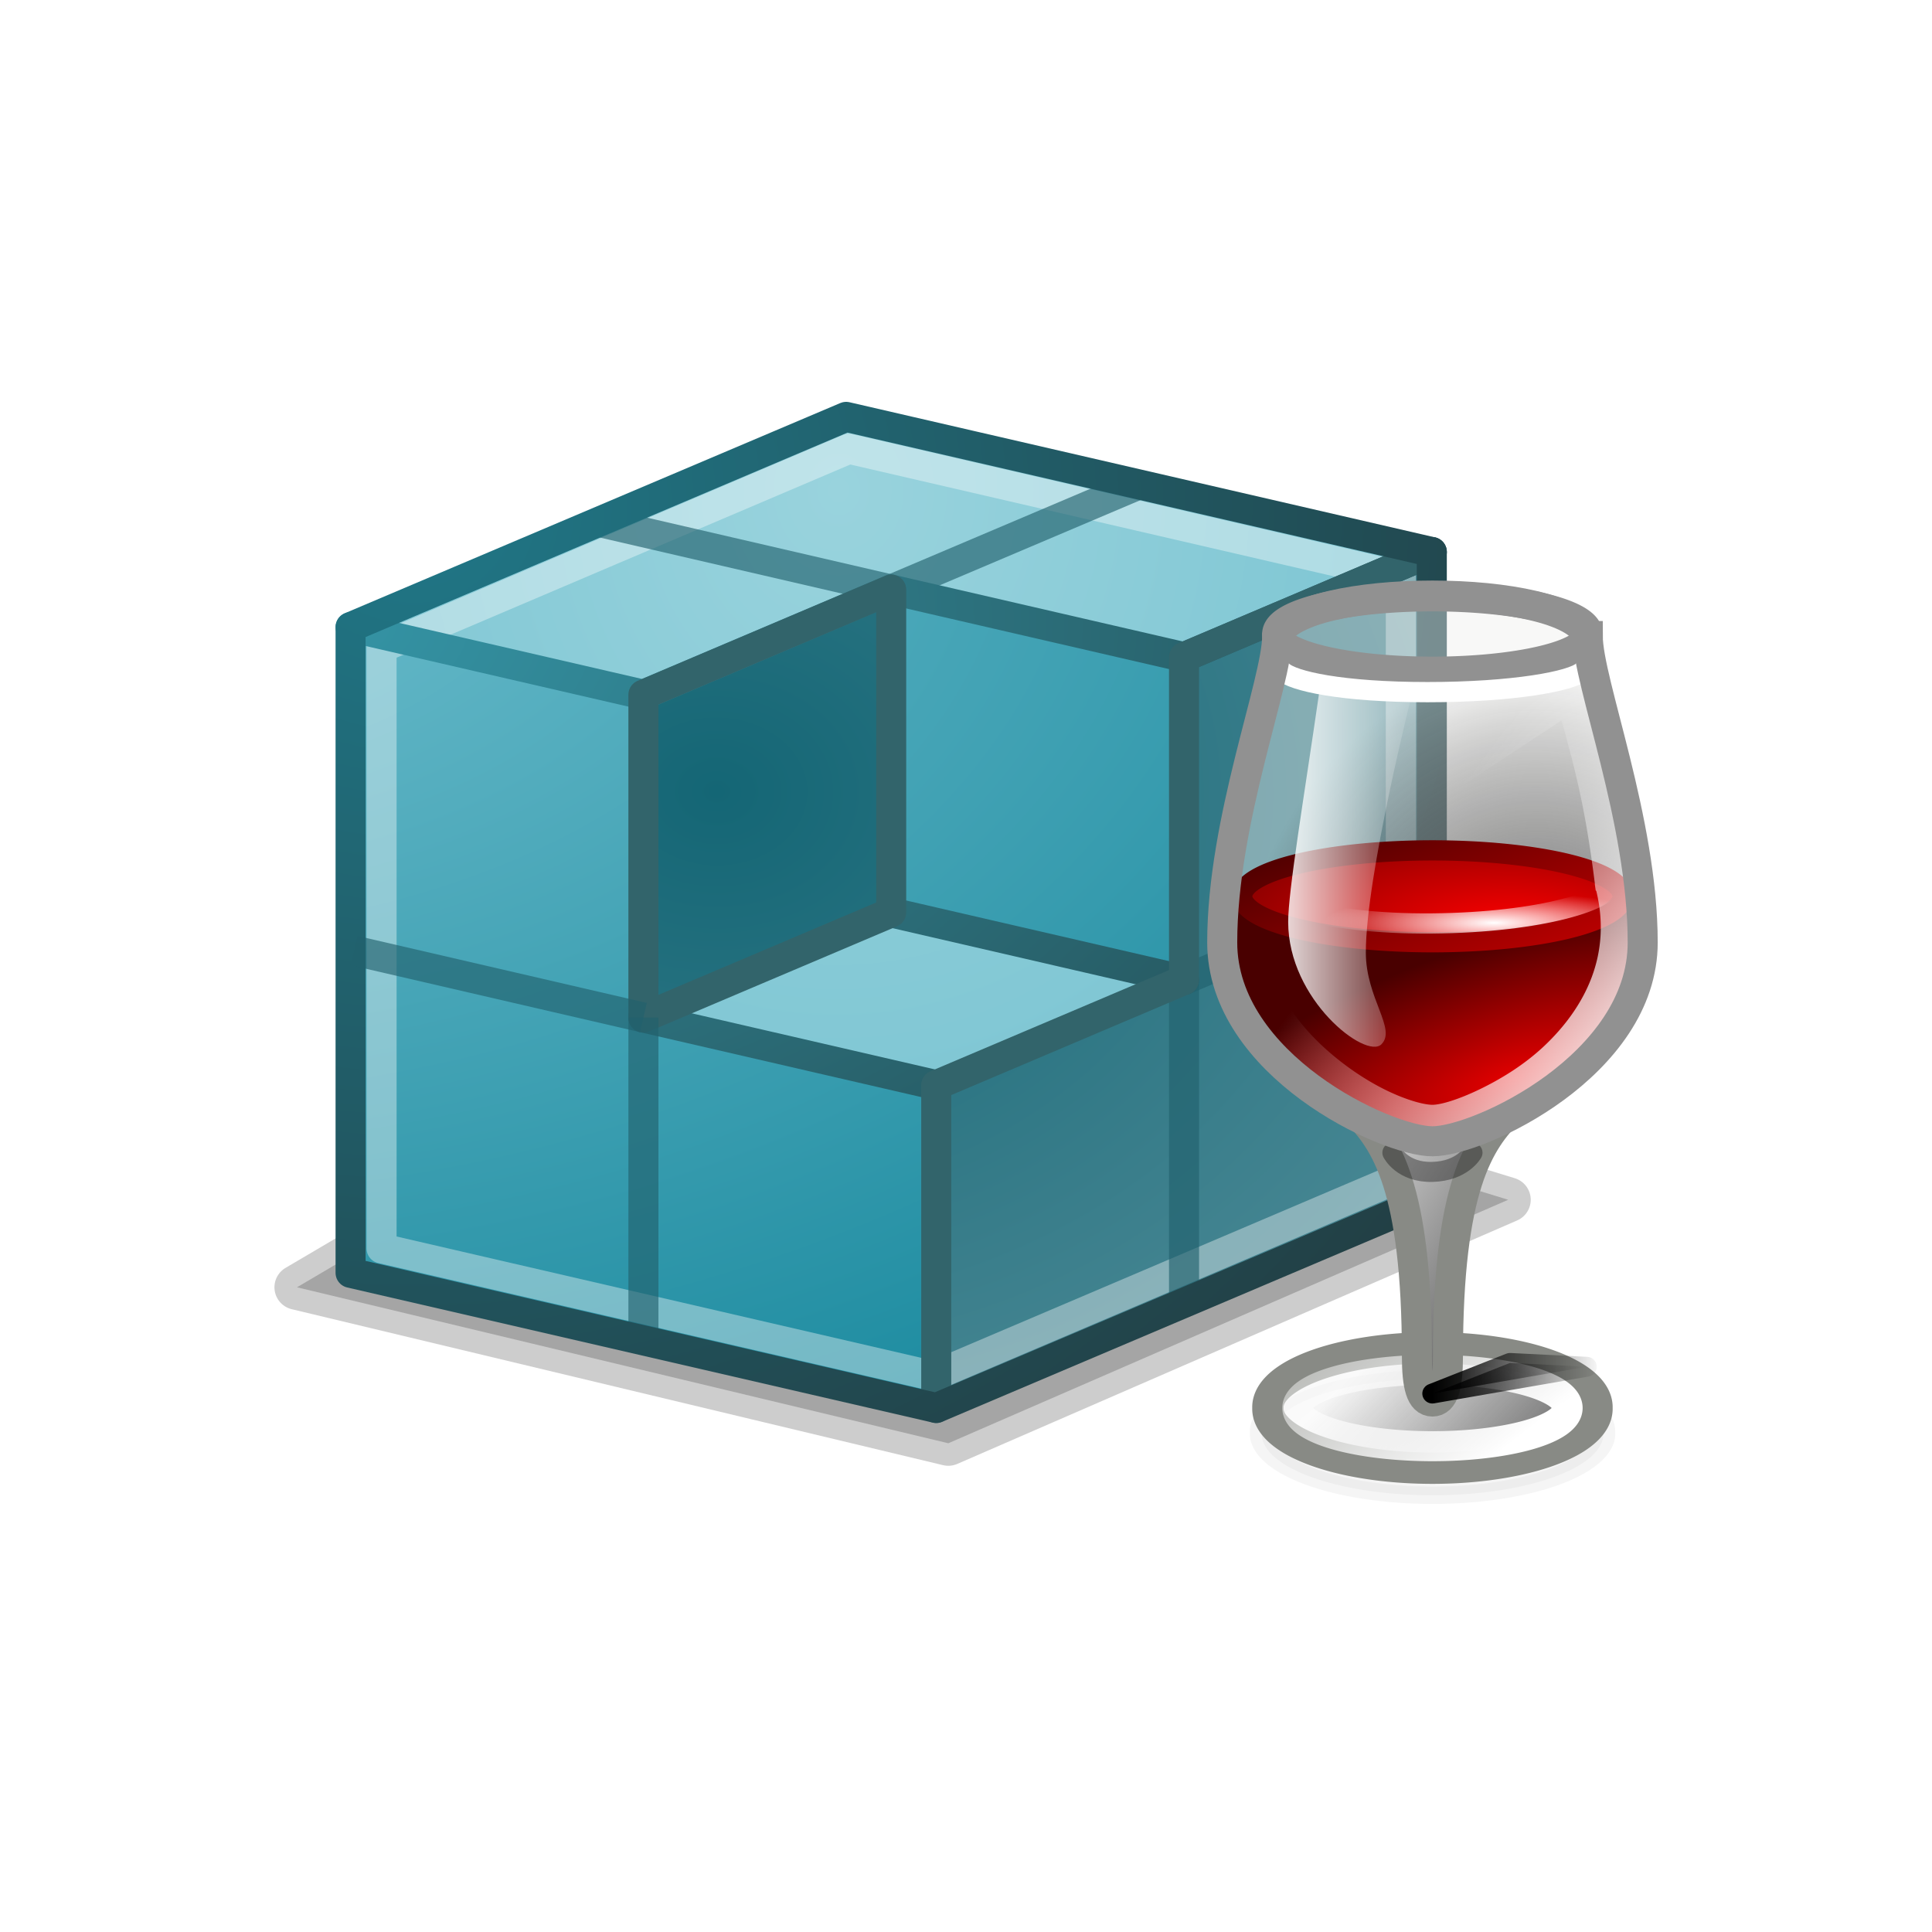 <?xml version="1.0" encoding="UTF-8" standalone="no"?>
<!-- Created with Inkscape (http://www.inkscape.org/) -->

<svg
   xmlns:dc="http://purl.org/dc/elements/1.1/"
   xmlns:cc="http://creativecommons.org/ns#"
   xmlns:rdf="http://www.w3.org/1999/02/22-rdf-syntax-ns#"
   xmlns:svg="http://www.w3.org/2000/svg"
   xmlns="http://www.w3.org/2000/svg"
   xmlns:xlink="http://www.w3.org/1999/xlink"
   xmlns:sodipodi="http://sodipodi.sourceforge.net/DTD/sodipodi-0.dtd"
   xmlns:inkscape="http://www.inkscape.org/namespaces/inkscape"
   x="48"
   y="48"
   viewBox="320 -40 352 352"
   height="352"
   width="352"
   version="1.1"
   id="svg2"
   inkscape:version="0.92"
   sodipodi:docname="regedit.svg">
  <sodipodi:namedview
     pagecolor="#ffffff"
     bordercolor="#666666"
     borderopacity="1"
     objecttolerance="10"
     gridtolerance="10"
     guidetolerance="10"
     inkscape:pageopacity="0"
     inkscape:pageshadow="2"
     inkscape:window-width="1310"
     inkscape:window-height="875"
     id="namedview183"
     showgrid="false"
     inkscape:zoom="0.96195652"
     inkscape:cx="184"
     inkscape:cy="32"
     inkscape:window-x="0"
     inkscape:window-y="0"
     inkscape:window-maximized="0"
     inkscape:current-layer="svg2" />
  <defs
     id="defs4">
    <linearGradient
       id="linearGradient11942-9">
      <stop
         id="stop11944-4"
         stop-color="#99d3dd"
         offset="0" />
      <stop
         id="stop11946-9"
         stop-color="#72c0cf"
         offset="1" />
    </linearGradient>
    <filter
       id="filter3436-9"
       height="1.28"
       width="1.158"
       color-interpolation-filters="sRGB"
       y="-0.14"
       x="-0.079">
      <feGaussianBlur
         id="feGaussianBlur3438-4"
         stdDeviation="0.319" />
    </filter>
    <linearGradient
       id="linearGradient3198-0">
      <stop
         id="stop3200-8"
         stop-color="#FFF"
         offset="0" />
      <stop
         id="stop3202-8"
         stop-color="#FFF"
         stop-opacity="0"
         offset="1" />
    </linearGradient>
    <filter
       id="filter3391-7"
       height="1.336"
       width="1.134"
       color-interpolation-filters="sRGB"
       y="-0.168"
       x="-0.067">
      <feGaussianBlur
         id="feGaussianBlur3393-6"
         stdDeviation="0.14" />
    </filter>
    <filter
       id="filter3391-6"
       height="1.336"
       width="1.134"
       color-interpolation-filters="sRGB"
       y="-0.168"
       x="-0.067">
      <feGaussianBlur
         id="feGaussianBlur3393-4"
         stdDeviation="0.14" />
    </filter>
    <linearGradient
       id="linearGradient3982"
       y2="25.5"
       gradientUnits="userSpaceOnUse"
       x2="20.5"
       gradientTransform="translate(-8,15.968)"
       y1="27.5"
       x1="16">
      <stop
         id="stop3375-3"
         stop-color="#000"
         offset="0" />
      <stop
         id="stop3377-04"
         stop-color="#373737"
         stop-opacity="0"
         offset="1" />
    </linearGradient>
    <linearGradient
       id="linearGradient3984"
       y2="27"
       gradientUnits="userSpaceOnUse"
       x2="21.5"
       gradientTransform="translate(-8,15.968)"
       y1="27"
       x1="16">
      <stop
         id="stop3444-4"
         stop-color="#000"
         offset="0" />
      <stop
         id="stop3446-4"
         stop-color="#000"
         stop-opacity="0"
         offset="1" />
    </linearGradient>
    <radialGradient
       id="radialGradient3293"
       gradientUnits="userSpaceOnUse"
       cy="14.19"
       cx="18"
       gradientTransform="matrix(1.034,0,0,0.187,30.961,30.693)"
       r="5.505">
      <stop
         id="stop3454-4"
         stop-color="#FFF"
         offset="0" />
      <stop
         id="stop3456-81"
         stop-color="#FFF"
         stop-opacity="0"
         offset="1" />
    </radialGradient>
    <linearGradient
       id="linearGradient3298"
       y2="18.312"
       xlink:href="#linearGradient3198-0"
       gradientUnits="userSpaceOnUse"
       x2="23"
       gradientTransform="matrix(1.034,0,0,1.02,23.585,12.412)"
       y1="18.312"
       x1="17.605" />
    <linearGradient
       id="linearGradient3301"
       y2="19"
       xlink:href="#linearGradient3198-0"
       gradientUnits="userSpaceOnUse"
       x2="22"
       gradientTransform="matrix(1.029,0,0,1.029,22.853,13.143)"
       y1="25.27"
       x1="30.376" />
    <radialGradient
       id="radialGradient3305"
       gradientUnits="userSpaceOnUse"
       cy="13.192"
       cx="25.017"
       gradientTransform="matrix(1.282,0,0,0.465,18.039,27.346)"
       r="9.751">
      <stop
         id="stop3173-6"
         stop-color="#fd0000"
         offset="0" />
      <stop
         id="stop3175-1"
         stop-color="#6a0000"
         offset="1" />
    </radialGradient>
    <linearGradient
       id="linearGradient3307"
       y2="7.135"
       gradientUnits="userSpaceOnUse"
       x2="22.036"
       gradientTransform="matrix(1.282,0,0,0.94,18.039,22.125)"
       y1="15.984"
       x1="27.217">
      <stop
         id="stop4404-5"
         stop-color="#e80000"
         offset="0" />
      <stop
         id="stop4406-9"
         stop-color="#490000"
         offset="1" />
    </linearGradient>
    <radialGradient
       id="radialGradient3310"
       gradientUnits="userSpaceOnUse"
       cy="26.577"
       cx="26.625"
       gradientTransform="matrix(0.981,-0.322,0.119,0.352,20.952,37.753)"
       r="12.5">
      <stop
         id="stop3191-3"
         stop-color="#e40000"
         offset="0" />
      <stop
         id="stop3193-8"
         stop-color="#490000"
         offset="1" />
    </radialGradient>
    <linearGradient
       id="linearGradient3313"
       y2="27"
       gradientUnits="userSpaceOnUse"
       x2="19"
       gradientTransform="matrix(1.034,0,0,1.02,22.7,13.091)"
       y1="33"
       x1="29">
      <stop
         id="stop3222-0"
         stop-color="#373737"
         offset="0" />
      <stop
         id="stop3224-9"
         stop-color="#FFF"
         offset="1" />
    </linearGradient>
    <linearGradient
       id="linearGradient3316"
       y2="5.035"
       xlink:href="#linearGradient3198-0"
       gradientUnits="userSpaceOnUse"
       x2="17.799"
       gradientTransform="matrix(1.282,0,0,0.94,18.039,39.162)"
       y1="12.038"
       x1="25.269" />
    <linearGradient
       id="linearGradient3319"
       y2="9.277"
       gradientUnits="userSpaceOnUse"
       x2="21.44"
       gradientTransform="matrix(1.274,0,0,1.029,18.209,38.182)"
       y1="14.243"
       x1="27.681">
      <stop
         id="stop3230-3"
         stop-color="#373737"
         offset="0" />
      <stop
         id="stop3232-9"
         stop-color="#373737"
         stop-opacity="0"
         offset="1" />
    </linearGradient>
    <radialGradient
       id="radialGradient3322"
       gradientUnits="userSpaceOnUse"
       cy="22.614"
       cx="27.5"
       gradientTransform="matrix(1.591,-0.078,0.099,1.958,5.14,-4.567)"
       r="6.5">
      <stop
         id="stop3348-1"
         stop-color="#737373"
         offset="0" />
      <stop
         id="stop3350-2"
         stop-color="#000"
         stop-opacity="0"
         offset="1" />
    </radialGradient>
    <radialGradient
       id="radialGradient3326"
       gradientUnits="userSpaceOnUse"
       cy="33.188"
       cx="37.375"
       gradientTransform="matrix(0.421,0,0,0.104,31.121,31.613)"
       r="14.625">
      <stop
         id="stop4335-6"
         stop-color="#000"
         offset="0" />
      <stop
         id="stop4337-3"
         stop-color="#000"
         stop-opacity="0"
         offset="1" />
    </radialGradient>
    <radialGradient
       id="radialGradient3330"
       gradientUnits="userSpaceOnUse"
       cy="10.309"
       cx="5.625"
       gradientTransform="matrix(0.038,2.223,-2.331,0.039,37.447,6.59)"
       r="18.5">
      <stop
         id="stop10712-3"
         stop-color="#207787"
         offset="0" />
      <stop
         id="stop10714-6"
         stop-color="#223d42"
         offset="1" />
    </radialGradient>
    <radialGradient
       id="radialGradient3335"
       gradientUnits="userSpaceOnUse"
       cy="9.295"
       cx="3.5"
       gradientTransform="matrix(0.036,1.77,-2.667,0.054,36.165,16.803)"
       r="18.5">
      <stop
         id="stop11928-7"
         stop-color="#3493a4"
         offset="0" />
      <stop
         id="stop11930-7"
         stop-color="#214146"
         offset="1" />
    </radialGradient>
    <radialGradient
       id="radialGradient3343"
       gradientUnits="userSpaceOnUse"
       cy="17.867"
       cx="1.615"
       gradientTransform="matrix(-0.047,3.197,-5.012,-0.073,93.241,14.776)"
       r="13.875">
      <stop
         id="stop11955-1"
         stop-color="#72c0cf"
         offset="0" />
      <stop
         id="stop11957-15"
         stop-color="#077e94"
         offset="1" />
    </radialGradient>
    <radialGradient
       id="radialGradient3346"
       gradientUnits="userSpaceOnUse"
       cy="20.185"
       cx="16"
       gradientTransform="matrix(-0.028,1.981,-2.428,-0.035,73.153,-2.02)"
       r="13.125">
      <stop
         id="stop10773-9"
         stop-color="#146675"
         offset="0" />
      <stop
         id="stop10775-1"
         stop-color="#4e8b97"
         offset="1" />
    </radialGradient>
    <radialGradient
       id="radialGradient3349"
       xlink:href="#linearGradient11942-9"
       gradientUnits="userSpaceOnUse"
       cy="5.569"
       cx="19.75"
       gradientTransform="matrix(-0.025,1.757,-1.521,-0.022,36.719,-15.639)"
       r="18" />
    <radialGradient
       id="radialGradient3309"
       gradientUnits="userSpaceOnUse"
       cy="14.19"
       cx="18"
       gradientTransform="matrix(0.776,0,0,0.141,189.08,38.825)"
       r="5.505">
      <stop
         id="stop3454-47"
         stop-color="#FFF"
         offset="0" />
      <stop
         id="stop3456-7"
         stop-color="#FFF"
         stop-opacity="0"
         offset="1" />
    </radialGradient>
    <linearGradient
       id="linearGradient3312"
       y2="18.312"
       xlink:href="#linearGradient3198-0"
       gradientUnits="userSpaceOnUse"
       x2="23"
       gradientTransform="matrix(0.776,0,0,0.765,183.548,25.115)"
       y1="18.312"
       x1="17.605" />
    <linearGradient
       id="linearGradient3315"
       y2="19"
       xlink:href="#linearGradient3198-0"
       gradientUnits="userSpaceOnUse"
       x2="22"
       gradientTransform="matrix(0.772,0,0,0.771,182.999,25.663)"
       y1="25.27"
       x1="30.376" />
    <radialGradient
       id="radialGradient3318"
       gradientUnits="userSpaceOnUse"
       cy="13.192"
       cx="25.017"
       gradientTransform="matrix(0.961,0,0,0.349,179.388,36.315)"
       r="9.751">
      <stop
         id="stop3173-0"
         stop-color="#fd0000"
         offset="0" />
      <stop
         id="stop3175-5"
         stop-color="#6a0000"
         offset="1" />
    </radialGradient>
    <linearGradient
       id="linearGradient3320"
       y2="7.135"
       gradientUnits="userSpaceOnUse"
       x2="22.036"
       gradientTransform="matrix(0.961,0,0,0.705,179.388,32.399)"
       y1="15.984"
       x1="27.217">
      <stop
         id="stop4404-46"
         stop-color="#e80000"
         offset="0" />
      <stop
         id="stop4406-92"
         stop-color="#490000"
         offset="1" />
    </linearGradient>
    <radialGradient
       id="radialGradient3323"
       gradientUnits="userSpaceOnUse"
       cy="26.577"
       cx="26.625"
       gradientTransform="matrix(0.736,-0.242,0.089,0.264,181.573,44.12)"
       r="12.5">
      <stop
         id="stop3191-2"
         stop-color="#e40000"
         offset="0" />
      <stop
         id="stop3193-5"
         stop-color="#490000"
         offset="1" />
    </radialGradient>
    <linearGradient
       id="linearGradient3326"
       y2="27"
       gradientUnits="userSpaceOnUse"
       x2="19"
       gradientTransform="matrix(0.776,0,0,0.765,182.884,25.624)"
       y1="33"
       x1="29">
      <stop
         id="stop3222-03"
         stop-color="#373737"
         offset="0" />
      <stop
         id="stop3224-0"
         stop-color="#FFF"
         offset="1" />
    </linearGradient>
    <linearGradient
       id="linearGradient3330"
       y2="5.035"
       xlink:href="#linearGradient3198-0"
       gradientUnits="userSpaceOnUse"
       x2="17.799"
       gradientTransform="matrix(0.967,0,0,0.57,179.486,46.733)"
       y1="12.038"
       x1="25.269" />
    <linearGradient
       id="linearGradient3333"
       y2="9.277"
       gradientUnits="userSpaceOnUse"
       x2="21.44"
       gradientTransform="matrix(1.013,0,0,0.684,178.439,45.48)"
       y1="19.122"
       x1="29.455">
      <stop
         id="stop3230-43"
         stop-color="#373737"
         offset="0" />
      <stop
         id="stop3232-3"
         stop-color="#373737"
         stop-opacity="0"
         offset="1" />
    </linearGradient>
    <radialGradient
       id="radialGradient3337"
       gradientUnits="userSpaceOnUse"
       cy="22.614"
       cx="27.5"
       gradientTransform="matrix(1.193,-0.059,0.074,1.469,169.714,12.38)"
       r="6.5">
      <stop
         id="stop3348-18"
         stop-color="#737373"
         offset="0" />
      <stop
         id="stop3350-9"
         stop-color="#000"
         stop-opacity="0"
         offset="1" />
    </radialGradient>
    <radialGradient
       id="radialGradient3340"
       gradientUnits="userSpaceOnUse"
       cy="33.188"
       cx="37.375"
       gradientTransform="matrix(0.316,0,0,0.078,189.2,39.515)"
       r="14.625">
      <stop
         id="stop4335-3"
         stop-color="#000"
         offset="0" />
      <stop
         id="stop4337-8"
         stop-color="#000"
         stop-opacity="0"
         offset="1" />
    </radialGradient>
    <radialGradient
       id="radialGradient3345"
       gradientUnits="userSpaceOnUse"
       cy="3.832"
       cx="2.124"
       gradientTransform="matrix(0.011,1.961,-3.794,0.02,195.89,25.258)"
       r="12.5">
      <stop
         id="stop10712-5"
         stop-color="#207787"
         offset="0" />
      <stop
         id="stop10714-9"
         stop-color="#223d42"
         offset="1" />
    </radialGradient>
    <radialGradient
       id="radialGradient3348"
       gradientUnits="userSpaceOnUse"
       cy="5.976"
       cx="3.062"
       gradientTransform="matrix(-0.058,1.274,-2.546,-0.115,194.925,31.946)"
       r="12.5">
      <stop
         id="stop11928-74"
         stop-color="#3493a4"
         offset="0" />
      <stop
         id="stop11930-1"
         stop-color="#214146"
         offset="1" />
    </radialGradient>
    <radialGradient
       id="radialGradient3358"
       gradientUnits="userSpaceOnUse"
       cy="-3.792"
       cx="4.555"
       gradientTransform="matrix(-0.033,2.036,-3.206,-0.052,177.493,20.53)"
       r="12">
      <stop
         id="stop11944-7"
         stop-color="#99d3dd"
         offset="0" />
      <stop
         id="stop11946-8"
         stop-color="#72c0cf"
         offset="1" />
    </radialGradient>
    <radialGradient
       id="radialGradient3361"
       gradientUnits="userSpaceOnUse"
       cy="15.323"
       cx="3.023"
       gradientTransform="matrix(-0.062,6.294,-7.295,-0.071,284.455,10.957)"
       r="7">
      <stop
         id="stop11955-6"
         stop-color="#72c0cf"
         offset="0" />
      <stop
         id="stop11957-2"
         stop-color="#077e94"
         offset="1" />
    </radialGradient>
    <radialGradient
       id="radialGradient3364"
       gradientUnits="userSpaceOnUse"
       cy="15.008"
       cx="7.244"
       gradientTransform="matrix(0.028,7.059,-3.981,0.016,241.522,-17.012)"
       r="9.25">
      <stop
         id="stop10773-7"
         stop-color="#156979"
         offset="0" />
      <stop
         id="stop10775-5"
         stop-color="#4e8b97"
         offset="1" />
    </radialGradient>
    <radialGradient
       inkscape:collect="always"
       xlink:href="#linearGradient11942-9"
       id="radialGradient3232"
       gradientUnits="userSpaceOnUse"
       gradientTransform="matrix(-0.025,1.757,-1.521,-0.022,36.719,-15.639)"
       cx="19.75"
       cy="5.569"
       r="18" />
    <radialGradient
       inkscape:collect="always"
       xlink:href="#linearGradient11942-9"
       id="radialGradient3234"
       gradientUnits="userSpaceOnUse"
       gradientTransform="matrix(-0.025,1.757,-1.521,-0.022,36.719,-15.639)"
       cx="19.75"
       cy="5.569"
       r="18" />
    <radialGradient
       inkscape:collect="always"
       xlink:href="#radialGradient3346"
       id="radialGradient3236"
       gradientUnits="userSpaceOnUse"
       gradientTransform="matrix(-0.028,1.981,-2.428,-0.035,73.153,-2.02)"
       cx="16"
       cy="20.185"
       r="13.125" />
    <radialGradient
       inkscape:collect="always"
       xlink:href="#radialGradient3343"
       id="radialGradient3238"
       gradientUnits="userSpaceOnUse"
       gradientTransform="matrix(-0.047,3.197,-5.012,-0.073,93.241,14.776)"
       cx="1.615"
       cy="17.867"
       r="13.875" />
    <radialGradient
       inkscape:collect="always"
       xlink:href="#radialGradient3335"
       id="radialGradient3240"
       gradientUnits="userSpaceOnUse"
       gradientTransform="matrix(0.036,1.77,-2.667,0.054,36.165,16.803)"
       cx="3.5"
       cy="9.295"
       r="18.5" />
    <radialGradient
       inkscape:collect="always"
       xlink:href="#radialGradient3335"
       id="radialGradient3242"
       gradientUnits="userSpaceOnUse"
       gradientTransform="matrix(0.036,1.77,-2.667,0.054,36.165,16.803)"
       cx="3.5"
       cy="9.295"
       r="18.5" />
    <radialGradient
       inkscape:collect="always"
       xlink:href="#radialGradient3335"
       id="radialGradient3244"
       gradientUnits="userSpaceOnUse"
       gradientTransform="matrix(0.036,1.77,-2.667,0.054,36.165,16.803)"
       cx="3.5"
       cy="9.295"
       r="18.5" />
    <radialGradient
       inkscape:collect="always"
       xlink:href="#radialGradient3330"
       id="radialGradient3246"
       gradientUnits="userSpaceOnUse"
       gradientTransform="matrix(0.038,2.223,-2.331,0.039,37.447,6.59)"
       cx="5.625"
       cy="10.309"
       r="18.5" />
    <radialGradient
       inkscape:collect="always"
       xlink:href="#radialGradient3326"
       id="radialGradient3248"
       gradientUnits="userSpaceOnUse"
       gradientTransform="matrix(0.421,0,0,0.104,31.121,31.613)"
       cx="37.375"
       cy="33.188"
       r="14.625" />
    <radialGradient
       inkscape:collect="always"
       xlink:href="#radialGradient3322"
       id="radialGradient3250"
       gradientUnits="userSpaceOnUse"
       gradientTransform="matrix(1.591,-0.078,0.099,1.958,5.14,-4.567)"
       cx="27.5"
       cy="22.614"
       r="6.5" />
    <linearGradient
       inkscape:collect="always"
       xlink:href="#linearGradient3319"
       id="linearGradient3252"
       gradientUnits="userSpaceOnUse"
       gradientTransform="matrix(1.274,0,0,1.029,18.209,38.182)"
       x1="27.681"
       y1="14.243"
       x2="21.44"
       y2="9.277" />
    <linearGradient
       inkscape:collect="always"
       xlink:href="#linearGradient3198-0"
       id="linearGradient3254"
       gradientUnits="userSpaceOnUse"
       gradientTransform="matrix(1.282,0,0,0.94,18.039,39.162)"
       x1="25.269"
       y1="12.038"
       x2="17.799"
       y2="5.035" />
    <linearGradient
       inkscape:collect="always"
       xlink:href="#linearGradient3313"
       id="linearGradient3256"
       gradientUnits="userSpaceOnUse"
       gradientTransform="matrix(1.034,0,0,1.02,22.7,13.091)"
       x1="29"
       y1="33"
       x2="19"
       y2="27" />
    <radialGradient
       inkscape:collect="always"
       xlink:href="#radialGradient3310"
       id="radialGradient3258"
       gradientUnits="userSpaceOnUse"
       gradientTransform="matrix(0.981,-0.322,0.119,0.352,20.952,37.753)"
       cx="26.625"
       cy="26.577"
       r="12.5" />
    <radialGradient
       inkscape:collect="always"
       xlink:href="#radialGradient3305"
       id="radialGradient3260"
       gradientUnits="userSpaceOnUse"
       gradientTransform="matrix(1.282,0,0,0.465,18.039,27.346)"
       cx="25.017"
       cy="13.192"
       r="9.751" />
    <linearGradient
       inkscape:collect="always"
       xlink:href="#linearGradient3307"
       id="linearGradient3262"
       gradientUnits="userSpaceOnUse"
       gradientTransform="matrix(1.282,0,0,0.94,18.039,22.125)"
       x1="27.217"
       y1="15.984"
       x2="22.036"
       y2="7.135" />
    <linearGradient
       inkscape:collect="always"
       xlink:href="#linearGradient3198-0"
       id="linearGradient3264"
       gradientUnits="userSpaceOnUse"
       gradientTransform="matrix(1.029,0,0,1.029,22.853,13.143)"
       x1="30.376"
       y1="25.27"
       x2="22"
       y2="19" />
    <linearGradient
       inkscape:collect="always"
       xlink:href="#linearGradient3198-0"
       id="linearGradient3266"
       gradientUnits="userSpaceOnUse"
       gradientTransform="matrix(1.034,0,0,1.02,23.585,12.412)"
       x1="17.605"
       y1="18.312"
       x2="23"
       y2="18.312" />
    <radialGradient
       inkscape:collect="always"
       xlink:href="#radialGradient3293"
       id="radialGradient3268"
       gradientUnits="userSpaceOnUse"
       gradientTransform="matrix(1.034,0,0,0.187,30.961,30.693)"
       cx="18"
       cy="14.19"
       r="5.505" />
    <linearGradient
       inkscape:collect="always"
       xlink:href="#linearGradient3982"
       id="linearGradient3270"
       gradientUnits="userSpaceOnUse"
       gradientTransform="translate(-8,15.968)"
       x1="16"
       y1="27.5"
       x2="20.5"
       y2="25.5" />
    <linearGradient
       inkscape:collect="always"
       xlink:href="#linearGradient3984"
       id="linearGradient3272"
       gradientUnits="userSpaceOnUse"
       gradientTransform="translate(-8,15.968)"
       x1="16"
       y1="27"
       x2="21.5"
       y2="27" />
    <radialGradient
       inkscape:collect="always"
       xlink:href="#linearGradient11942-9"
       id="radialGradient3274"
       gradientUnits="userSpaceOnUse"
       gradientTransform="matrix(-0.025,1.757,-1.521,-0.022,36.719,-15.639)"
       cx="19.75"
       cy="5.569"
       r="18" />
    <radialGradient
       inkscape:collect="always"
       xlink:href="#radialGradient3346"
       id="radialGradient3276"
       gradientUnits="userSpaceOnUse"
       gradientTransform="matrix(-0.028,1.981,-2.428,-0.035,73.153,-2.02)"
       cx="16"
       cy="20.185"
       r="13.125" />
    <radialGradient
       inkscape:collect="always"
       xlink:href="#radialGradient3343"
       id="radialGradient3278"
       gradientUnits="userSpaceOnUse"
       gradientTransform="matrix(-0.047,3.197,-5.012,-0.073,93.241,14.776)"
       cx="1.615"
       cy="17.867"
       r="13.875" />
    <radialGradient
       inkscape:collect="always"
       xlink:href="#radialGradient3335"
       id="radialGradient3280"
       gradientUnits="userSpaceOnUse"
       gradientTransform="matrix(0.036,1.77,-2.667,0.054,36.165,16.803)"
       cx="3.5"
       cy="9.295"
       r="18.5" />
    <radialGradient
       inkscape:collect="always"
       xlink:href="#radialGradient3335"
       id="radialGradient3282"
       gradientUnits="userSpaceOnUse"
       gradientTransform="matrix(0.036,1.77,-2.667,0.054,36.165,16.803)"
       cx="3.5"
       cy="9.295"
       r="18.5" />
    <radialGradient
       inkscape:collect="always"
       xlink:href="#radialGradient3335"
       id="radialGradient3284"
       gradientUnits="userSpaceOnUse"
       gradientTransform="matrix(0.036,1.77,-2.667,0.054,36.165,16.803)"
       cx="3.5"
       cy="9.295"
       r="18.5" />
    <radialGradient
       inkscape:collect="always"
       xlink:href="#radialGradient3330"
       id="radialGradient3286"
       gradientUnits="userSpaceOnUse"
       gradientTransform="matrix(0.038,2.223,-2.331,0.039,37.447,6.59)"
       cx="5.625"
       cy="10.309"
       r="18.5" />
    <radialGradient
       inkscape:collect="always"
       xlink:href="#radialGradient3326"
       id="radialGradient3288"
       gradientUnits="userSpaceOnUse"
       gradientTransform="matrix(0.421,0,0,0.104,31.121,31.613)"
       cx="37.375"
       cy="33.188"
       r="14.625" />
    <radialGradient
       inkscape:collect="always"
       xlink:href="#radialGradient3322"
       id="radialGradient3290"
       gradientUnits="userSpaceOnUse"
       gradientTransform="matrix(1.591,-0.078,0.099,1.958,5.14,-4.567)"
       cx="27.5"
       cy="22.614"
       r="6.5" />
    <linearGradient
       inkscape:collect="always"
       xlink:href="#linearGradient3319"
       id="linearGradient3292"
       gradientUnits="userSpaceOnUse"
       gradientTransform="matrix(1.274,0,0,1.029,18.209,38.182)"
       x1="27.681"
       y1="14.243"
       x2="21.44"
       y2="9.277" />
    <linearGradient
       inkscape:collect="always"
       xlink:href="#linearGradient3313"
       id="linearGradient3294"
       gradientUnits="userSpaceOnUse"
       gradientTransform="matrix(1.034,0,0,1.02,22.7,13.091)"
       x1="29"
       y1="33"
       x2="19"
       y2="27" />
    <radialGradient
       inkscape:collect="always"
       xlink:href="#radialGradient3310"
       id="radialGradient3296"
       gradientUnits="userSpaceOnUse"
       gradientTransform="matrix(0.981,-0.322,0.119,0.352,20.952,37.753)"
       cx="26.625"
       cy="26.577"
       r="12.5" />
    <radialGradient
       inkscape:collect="always"
       xlink:href="#radialGradient3305"
       id="radialGradient3298"
       gradientUnits="userSpaceOnUse"
       gradientTransform="matrix(1.282,0,0,0.465,18.039,27.346)"
       cx="25.017"
       cy="13.192"
       r="9.751" />
    <linearGradient
       inkscape:collect="always"
       xlink:href="#linearGradient3307"
       id="linearGradient3300"
       gradientUnits="userSpaceOnUse"
       gradientTransform="matrix(1.282,0,0,0.94,18.039,22.125)"
       x1="27.217"
       y1="15.984"
       x2="22.036"
       y2="7.135" />
    <radialGradient
       inkscape:collect="always"
       xlink:href="#radialGradient3293"
       id="radialGradient3302"
       gradientUnits="userSpaceOnUse"
       gradientTransform="matrix(1.034,0,0,0.187,30.961,30.693)"
       cx="18"
       cy="14.19"
       r="5.505" />
    <linearGradient
       inkscape:collect="always"
       xlink:href="#linearGradient3982"
       id="linearGradient3304"
       gradientUnits="userSpaceOnUse"
       gradientTransform="translate(-8,15.968)"
       x1="16"
       y1="27.5"
       x2="20.5"
       y2="25.5" />
    <linearGradient
       inkscape:collect="always"
       xlink:href="#linearGradient3984"
       id="linearGradient3306"
       gradientUnits="userSpaceOnUse"
       gradientTransform="translate(-8,15.968)"
       x1="16"
       y1="27"
       x2="21.5"
       y2="27" />
    <radialGradient
       inkscape:collect="always"
       xlink:href="#radialGradient3358"
       id="radialGradient3308"
       gradientUnits="userSpaceOnUse"
       gradientTransform="matrix(-0.033,2.036,-3.206,-0.052,177.493,20.53)"
       cx="4.555"
       cy="-3.792"
       r="12" />
    <radialGradient
       inkscape:collect="always"
       xlink:href="#radialGradient3358"
       id="radialGradient3311"
       gradientUnits="userSpaceOnUse"
       gradientTransform="matrix(-0.033,2.036,-3.206,-0.052,177.493,20.53)"
       cx="4.555"
       cy="-3.792"
       r="12" />
    <radialGradient
       inkscape:collect="always"
       xlink:href="#radialGradient3348"
       id="radialGradient3313"
       gradientUnits="userSpaceOnUse"
       gradientTransform="matrix(-0.058,1.274,-2.546,-0.115,194.925,31.946)"
       cx="3.062"
       cy="5.976"
       r="12.5" />
    <radialGradient
       inkscape:collect="always"
       xlink:href="#radialGradient3348"
       id="radialGradient3315"
       gradientUnits="userSpaceOnUse"
       gradientTransform="matrix(-0.058,1.274,-2.546,-0.115,194.925,31.946)"
       cx="3.062"
       cy="5.976"
       r="12.5" />
    <radialGradient
       inkscape:collect="always"
       xlink:href="#radialGradient3348"
       id="radialGradient3317"
       gradientUnits="userSpaceOnUse"
       gradientTransform="matrix(-0.058,1.274,-2.546,-0.115,194.925,31.946)"
       cx="3.062"
       cy="5.976"
       r="12.5" />
    <linearGradient
       inkscape:collect="always"
       xlink:href="#linearGradient3982"
       id="linearGradient3321"
       gradientUnits="userSpaceOnUse"
       gradientTransform="translate(-8,15.968)"
       x1="16"
       y1="27.5"
       x2="20.5"
       y2="25.5" />
    <linearGradient
       inkscape:collect="always"
       xlink:href="#linearGradient3984"
       id="linearGradient3323"
       gradientUnits="userSpaceOnUse"
       gradientTransform="translate(-8,15.968)"
       x1="16"
       y1="27"
       x2="21.5"
       y2="27" />
  </defs>
  <rect
     id="icon:32-32"
     height="256"
     width="256"
     y="8"
     x="368"
     style="fill:none" />
  <g
     id="g3162"
     transform="matrix(5.472,0,0,5.472,320.946,-54.335)">
    <path
       d="M 9.715,45.481 31.402,50.674 50.044,42.567 26.784,35.436 9.715,45.481 z"
       id="path3164"
       inkscape:connector-curvature="0"
       style="fill:#000000;fill-opacity:0.196;fill-rule:evenodd;stroke:#000000;stroke-width:1.5;stroke-linejoin:round;stroke-opacity:0.196" />
    <path
       d="m 28,16.5 -16.5,7 9.75,2.25 8.25,-3.5 9.75,2.25 L 47.5,21 28,16.5 z"
       id="path3166"
       style="fill:url(#radialGradient3232);fill-rule:evenodd"
       inkscape:connector-curvature="0" />
    <path
       d="M 29.5,33 21.25,36.5 31,38.75 39.25,35.25 29.5,33 z"
       id="path3168"
       style="fill:url(#radialGradient3234);fill-rule:evenodd"
       inkscape:connector-curvature="0" />
    <path
       d="m 47.5,42.5 0,-21.5 -8.25,3.5 0,10.75 -8.25,3.5 0,10.75 16.5,-7 z m -18,-20.25 0,10.75 -8.25,3.5 0,-10.75 8.25,-3.5 z"
       id="path3170"
       style="fill:url(#radialGradient3236);fill-rule:evenodd"
       inkscape:connector-curvature="0" />
    <path
       d="m 11.5,23.5 9.75,2.25 0,10.75 9.75,2.25 0,10.75 -19.5,-4.5 0,-21.5 z m 18,-1.25 9.75,2.25 0,10.75 -9.75,-2.25 0,-10.75"
       id="path3172"
       style="fill:url(#radialGradient3238);fill-rule:evenodd"
       inkscape:connector-curvature="0" />
    <path
       d="m 28.094,17.562 -15.562,6.625 0,20 18.375,4.25 15.562,-6.625 0,-20 -18.375,-4.25 z"
       id="path3174"
       inkscape:connector-curvature="0"
       style="fill:none;stroke:#ffffff;stroke-width:1px;stroke-linecap:round;stroke-linejoin:round;stroke-opacity:0.376" />
    <path
       d="m 39.25,35.25 0,10.5"
       id="path3176"
       inkscape:connector-curvature="0"
       style="fill:none;stroke:#22616d;stroke-width:1px;stroke-linecap:butt;stroke-linejoin:miter;stroke-opacity:0.643" />
    <path
       d="M 29.5,22.25 19.867,20.02"
       id="path3178"
       inkscape:connector-curvature="0"
       style="fill:none;stroke:#22616d;stroke-width:1px;stroke-linecap:butt;stroke-linejoin:miter;stroke-opacity:0.643" />
    <path
       d="m 37.75,18.75 -8.25,3.5"
       id="path3180"
       inkscape:connector-curvature="0"
       style="fill:none;stroke:#22616d;stroke-width:1px;stroke-linecap:butt;stroke-linejoin:miter;stroke-opacity:0.643" />
    <path
       d="m 47.5,31.75 -8.25,3.5"
       id="path3182"
       inkscape:connector-curvature="0"
       style="fill:none;stroke:#22616d;stroke-width:1px;stroke-linecap:butt;stroke-linejoin:miter;stroke-opacity:0.643" />
    <path
       d="m 11.5,23.5 9.75,2.25 8.25,-3.5 9.75,2.25 8.25,-3.5"
       id="path3184"
       style="fill:none;stroke:url(#radialGradient3240);stroke-width:1px;stroke-linecap:round;stroke-linejoin:round"
       inkscape:connector-curvature="0" />
    <path
       d="M 21.25,36.5 31,38.75"
       id="path3186"
       style="fill:none;stroke:url(#radialGradient3242);stroke-width:1px;stroke-linecap:round;stroke-linejoin:round"
       inkscape:connector-curvature="0" />
    <path
       d="m 29.5,33 9.75,2.25"
       id="path3188"
       style="fill:none;stroke:url(#radialGradient3244);stroke-width:1px;stroke-linecap:round;stroke-linejoin:round"
       inkscape:connector-curvature="0" />
    <path
       d="m 21.25,25.75 8.25,-3.5 0,10.75 -8.25,3.5 0,-10.75 z M 47.5,21 39.25,24.5 V 35.25 L 31,38.75 V 49.5"
       id="path3190"
       inkscape:connector-curvature="0"
       style="fill:none;stroke:#32646b;stroke-width:1px;stroke-linecap:round;stroke-linejoin:round" />
    <path
       d="m 21.25,36.5 0,10.5"
       id="path3192"
       inkscape:connector-curvature="0"
       style="fill:none;stroke:#22616d;stroke-width:1px;stroke-linecap:butt;stroke-linejoin:miter;stroke-opacity:0.643" />
    <path
       d="m 11.5,23.5 16.5,-7 19.5,4.5 0,21.5 -16.5,7 -19.5,-4.5 0,-21.5"
       id="path3194"
       style="fill:none;stroke:url(#radialGradient3246);stroke-width:1px;stroke-linecap:round;stroke-linejoin:round"
       inkscape:connector-curvature="0" />
    <path
       d="M 52.693,23.797 C 52.022,22 43.022,22 42.351,23.797 c 0,1.529 -1.829,6.125 -1.829,10.203 0,4.078 5.449,6.62 7,6.62 1.551,0 7,-2.541 7,-6.62 0,-4.078 -1.829,-8.674 -1.829,-10.203 z"
       id="path3196"
       inkscape:connector-curvature="0"
       style="fill:#eeeeec;fill-opacity:0.42;fill-rule:evenodd" />
    <path
       d="m 52.998,35.071 a 6.153,1.524 0 0 1 -12.305,0 6.153,1.524 0 1 1 12.305,0 z"
       id="path3198"
       style="opacity:0.07;fill:url(#radialGradient3248)"
       inkscape:connector-curvature="0" />
    <path
       stroke-miterlimit="0"
       transform="matrix(1.282,0,0,0.94,18.039,39.981)"
       d="m 27.438,11 a 4.438,2.184 0 1 1 -8.875,0 4.438,2.184 0 1 1 8.875,0 z"
       style="opacity:0.2;fill:#000000;stroke:#000000;stroke-width:0.614;stroke-linecap:round;stroke-linejoin:round;stroke-miterlimit:0;stroke-dasharray:none;filter:url(#filter3436-9)"
       id="path3200"
       inkscape:connector-curvature="0" />
    <path
       d="m 52.693,23.797 c -0.517,-1.02 -9.825,-1.02 -10.342,0 0,1.529 -1.551,6.117 -1.551,10.196 0,4.078 5.171,6.627 6.722,6.627 1.551,0 6.722,-2.549 6.722,-6.627 0,-4.078 -1.551,-8.666 -1.551,-10.196 z"
       id="path3202"
       style="fill:url(#radialGradient3250);fill-rule:evenodd"
       inkscape:connector-curvature="0" />
    <path
       stroke-miterlimit="0"
       d="m 53,49.5 a 5.479,1.978 0 1 1 -10.957,0 5.479,1.978 0 1 1 10.957,0 z"
       style="fill:url(#linearGradient3252);stroke:#888a85;stroke-width:1.043;stroke-linecap:round;stroke-linejoin:round;stroke-miterlimit:0;stroke-dasharray:none"
       id="path3204"
       inkscape:connector-curvature="0" />
    <path
       stroke-miterlimit="0"
       d="m 52.022,49.5 a 4.5,1.272 0 0 1 -9,0 4.5,1.272 0 1 1 9,0 z"
       style="fill:none;stroke:url(#linearGradient3254);stroke-width:1;stroke-linecap:round;stroke-linejoin:round;stroke-miterlimit:0;stroke-dasharray:none"
       id="path3206"
       inkscape:connector-curvature="0" />
    <path
       d="m 44.936,39.6 c 1.034,1.02 2.068,2.549 2.068,8.156 0,1.02 0.14,1.529 0.517,1.529 0.377,0 0.517,-0.51 0.517,-1.529 0,-5.608 1.034,-7.137 2.068,-8.156"
       id="path3208"
       style="fill:url(#linearGradient3256);fill-rule:evenodd;stroke:#888a85;stroke-width:1;stroke-linecap:round;stroke-linejoin:miter"
       inkscape:connector-curvature="0" />
    <path
       d="m 40.522,32.5 c 0,6 5.449,8.12 7,8.12 1.551,0 7,-2.12 7,-8.12"
       id="path3210"
       style="fill:url(#radialGradient3258);fill-rule:evenodd"
       inkscape:connector-curvature="0" />
    <path
       stroke-miterlimit="0"
       d="m 53.855,32.463 a 6.333,1.529 0 0 1 -12.667,0 6.333,1.529 0 1 1 12.667,0 z"
       style="fill:url(#radialGradient3260);stroke:url(#linearGradient3262);stroke-width:0.674;stroke-linecap:round;stroke-linejoin:round;stroke-miterlimit:0;stroke-dasharray:none"
       id="path3212"
       inkscape:connector-curvature="0" />
    <path
       d="m 52.115,25.812 -10.5,6.906 c -0.472,2.107 0.576,3.884 1.969,5.156 0.7,0.639 1.478,1.155 2.188,1.5 0.71,0.345 1.365,0.531 1.75,0.531 0.385,0 1.046,-0.208 1.781,-0.562 0.735,-0.355 1.561,-0.852 2.281,-1.531 1.44,-1.358 2.499,-3.323 1.844,-5.781 a 0.107,0.107 0 0 1 0,-0.031 C 53.101,29.389 52.756,28.061 52.115,25.812 z"
       id="path3214"
       style="fill:none;stroke:url(#linearGradient3264);stroke-width:1;stroke-linecap:round;stroke-linejoin:miter"
       inkscape:connector-curvature="0" />
    <path
       d="m 43.752,25.667 3.103,0 c 0,0 -1.551,6.117 -1.551,8.666 0,1.529 1.034,2.549 0.517,3.059 -0.517,0.51 -3.103,-1.479 -3.103,-4.078 0,-1.02 0.517,-4.078 1.034,-7.647 z"
       id="path3216"
       style="fill:url(#linearGradient3266);fill-rule:evenodd"
       inkscape:connector-curvature="0" />
    <path
       stroke-miterlimit="0"
       d="M 52.706,23.727 A 5.184,1.24 0 1 1 52.705,23.705"
       style="fill:none;stroke:#919191;stroke-width:0.974;stroke-linecap:round;stroke-linejoin:round;stroke-miterlimit:0;stroke-dasharray:none"
       id="path3218"
       inkscape:connector-curvature="0" />
    <path
       stroke-miterlimit="0"
       d="m 52.522,24.965 c -0.333,0.333 -2.308,0.7 -5.162,0.7 -2.854,0 -4.504,-0.367 -4.838,-0.7"
       id="path3220"
       inkscape:connector-curvature="0"
       style="fill:none;stroke:#ffffff;stroke-width:0.674;stroke-linecap:round;stroke-linejoin:round;stroke-miterlimit:0" />
    <path
       stroke-miterlimit="0"
       d="m 53.522,32 c 0,0.57 -2.333,1.333 -6.013,1.367 C 43.83,33.4 41.522,32.57 41.522,32"
       id="path3222"
       style="fill:none;stroke:url(#radialGradient3268);stroke-width:0.674;stroke-linecap:round;stroke-linejoin:round;stroke-miterlimit:0"
       inkscape:connector-curvature="0" />
    <path
       d="m 46.188,41 c 0,0 0.333,0.667 1.333,0.639 C 48.521,41.612 48.855,41 48.855,41"
       id="path3224"
       inkscape:connector-curvature="0"
       style="opacity:0.35;fill:none;stroke:#000000;stroke-width:0.667px;stroke-linecap:round;stroke-linejoin:round" />
    <path
       transform="matrix(1.034,0,0,1.02,39.248,4.682)"
       d="m 8,43.468 2.5,-1 2.469,0.125 -4.969,0.875 z"
       id="path3226"
       style="fill:url(#linearGradient3270);fill-rule:evenodd;stroke:url(#linearGradient3272);stroke-width:0.649px;stroke-linecap:round;stroke-linejoin:round;filter:url(#filter3391-7)"
       inkscape:connector-curvature="0" />
    <path
       d="M 52.693,23.797 C 52.022,22 43.022,22 42.351,23.797 c 0,1.529 -1.829,6.125 -1.829,10.203 0,4.078 5.449,6.62 7,6.62 1.551,0 7,-2.541 7,-6.62 0,-4.078 -1.829,-8.674 -1.829,-10.203 z"
       id="path3228"
       inkscape:connector-curvature="0"
       style="fill:none;stroke:#919191;stroke-width:1;stroke-linecap:round;stroke-linejoin:miter" />
    <path
       d="M 21.25,36.5 11.617,34.27"
       id="path3230"
       inkscape:connector-curvature="0"
       style="fill:none;stroke:#22616d;stroke-width:1px;stroke-linecap:butt;stroke-linejoin:miter;stroke-opacity:0.643" />
  
  </g>
</svg>

